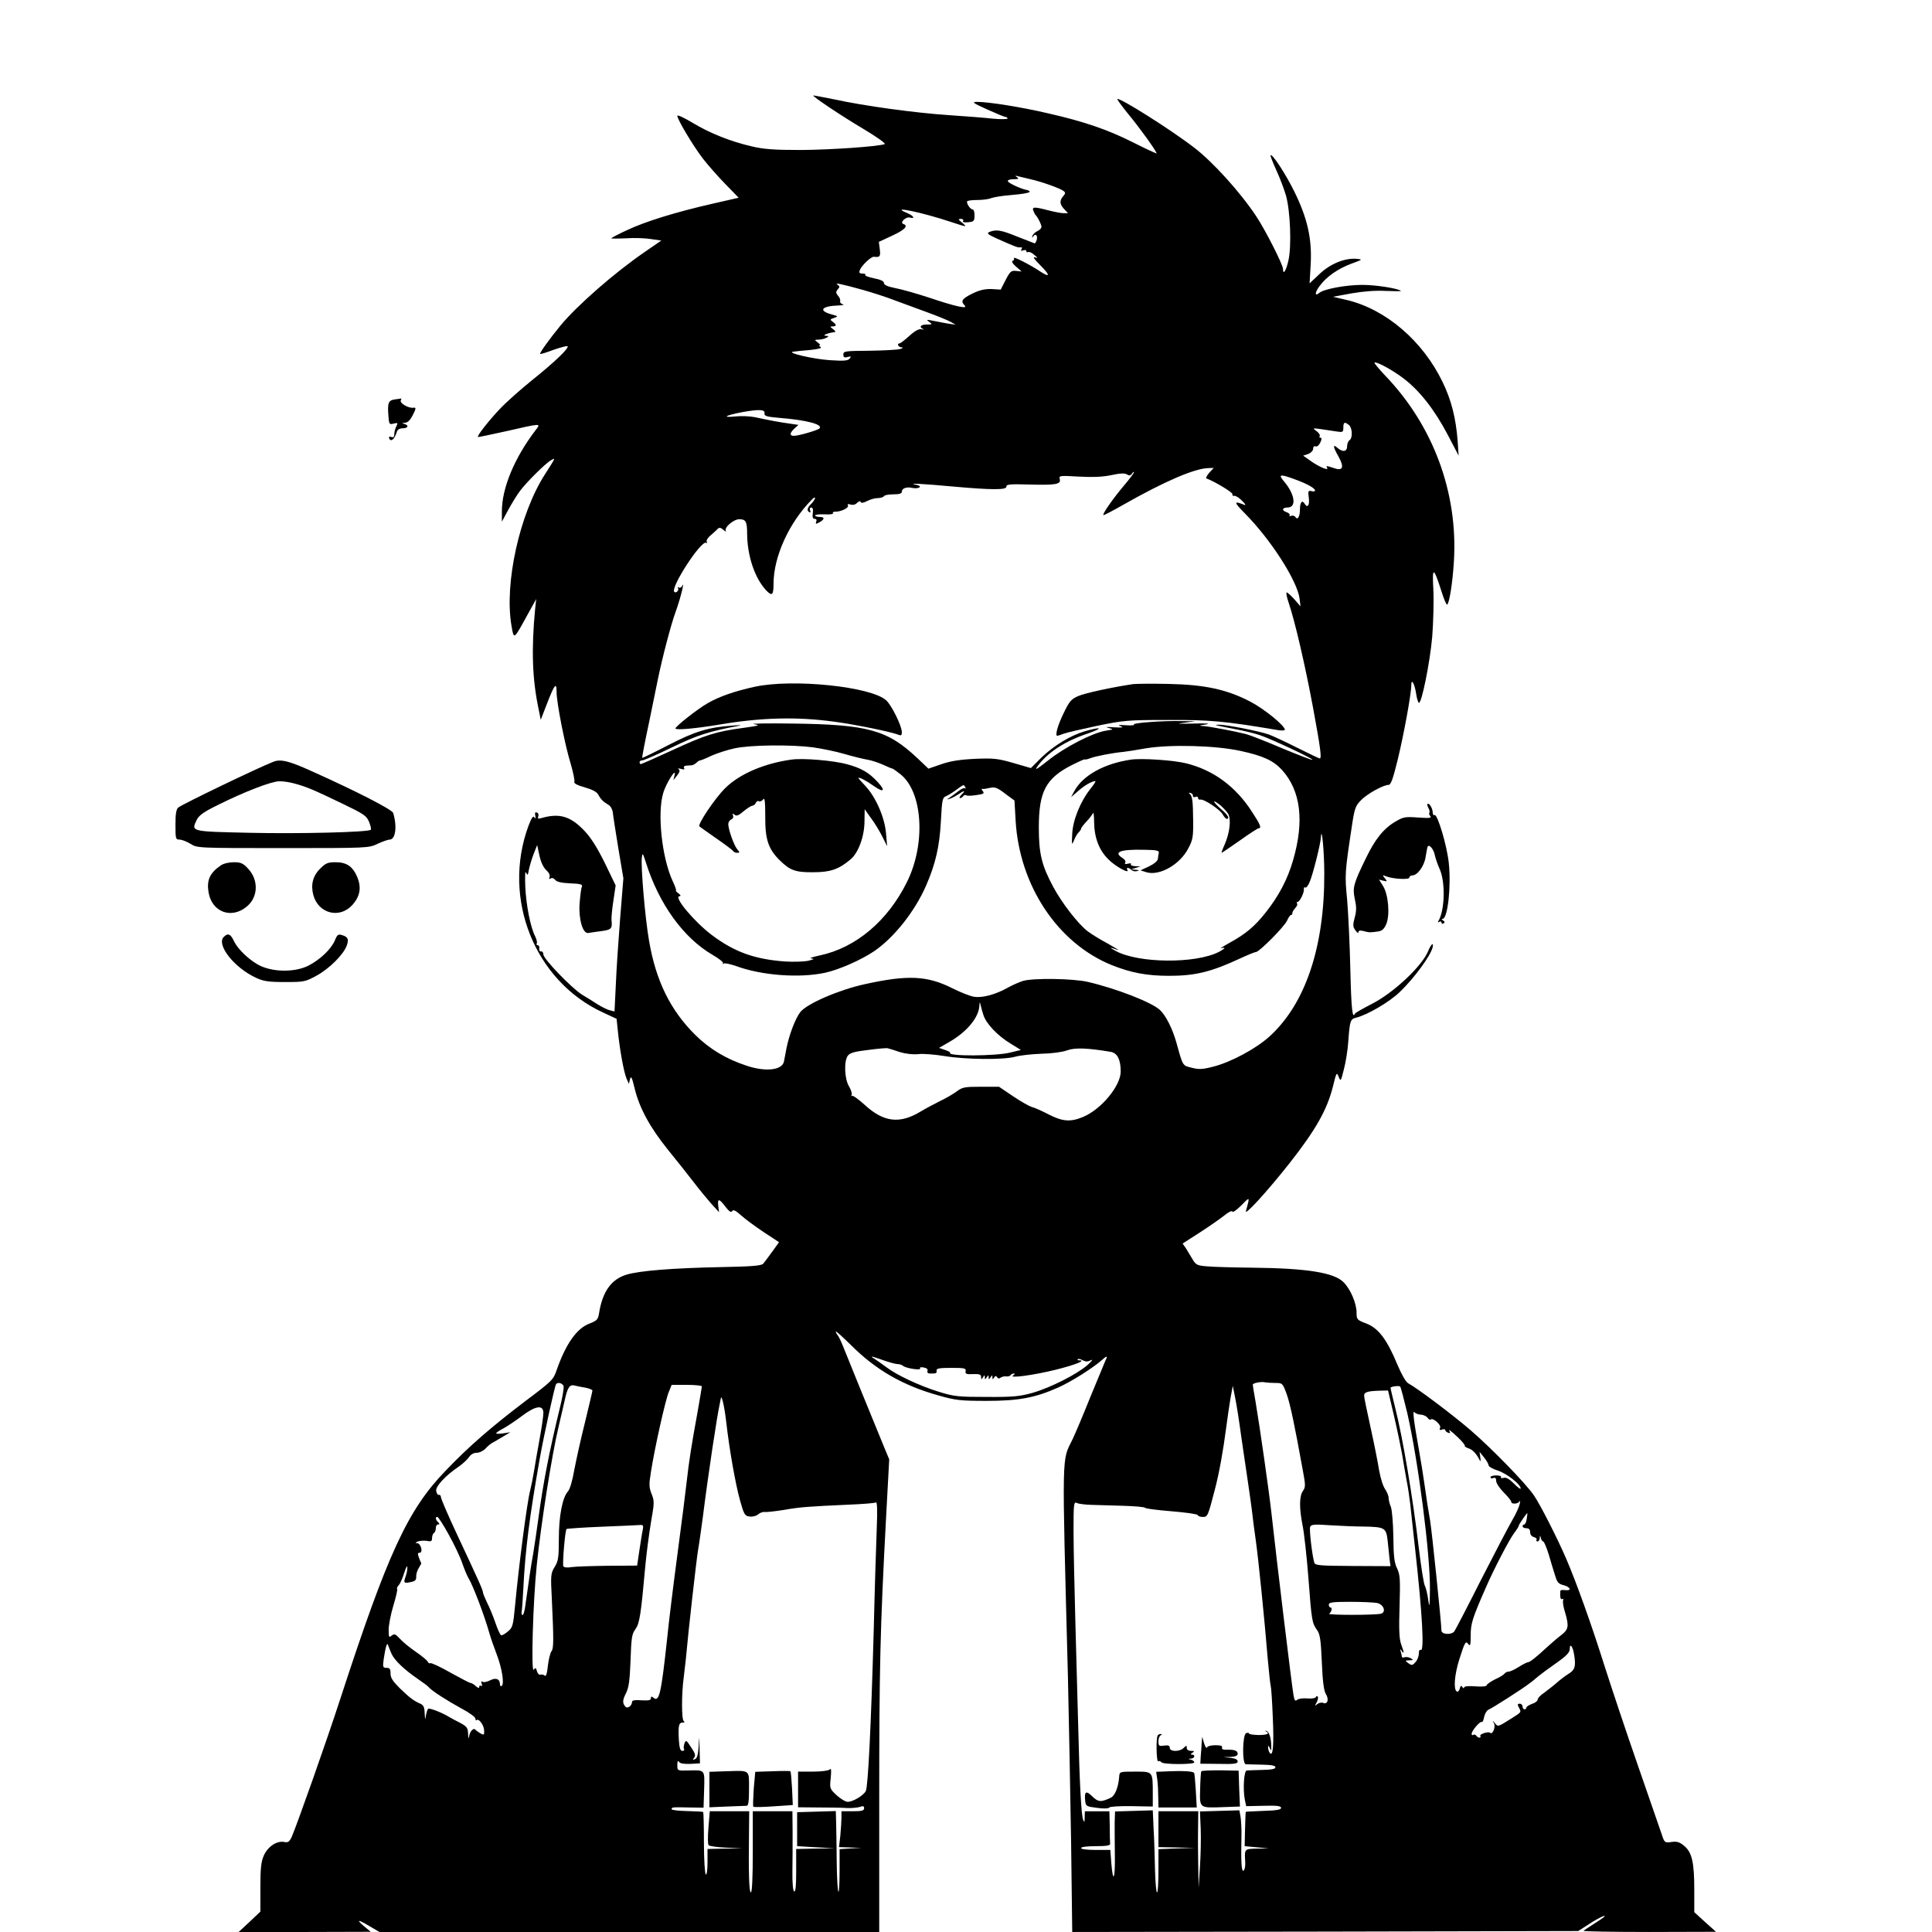 <?xml version="1.0" standalone="no"?>
<!DOCTYPE svg PUBLIC "-//W3C//DTD SVG 20010904//EN"
 "http://www.w3.org/TR/2001/REC-SVG-20010904/DTD/svg10.dtd">
<svg version="1.0" xmlns="http://www.w3.org/2000/svg"
 width="1024pt" height="1024pt" viewBox="0 0 1024 1024"
 preserveAspectRatio="xMidYMid meet">
<g transform="translate(0,1024) scale(0.1,-0.1)"
fill="#000000" stroke="none">
<path d="M4310 9734 c0 -8 151 -109 264 -176 72 -43 123 -79 115 -82 -40 -13
-286 -30 -444 -31 -141 0 -197 4 -260 19 -112 26 -219 68 -314 125 -45 27 -81
44 -81 37 0 -19 83 -158 135 -226 27 -35 81 -96 120 -136 l70 -72 -140 -32
c-193 -44 -355 -94 -452 -140 -46 -21 -83 -41 -83 -43 0 -2 35 -2 78 0 42 3
102 1 132 -4 l55 -8 -90 -62 c-160 -110 -356 -282 -444 -388 -59 -72 -113
-147 -108 -151 2 -2 34 8 71 22 38 13 71 22 74 19 10 -9 -68 -84 -188 -180
-63 -51 -142 -121 -174 -156 -60 -64 -119 -140 -113 -145 1 -2 70 13 152 31
184 42 182 42 156 8 -114 -148 -181 -310 -181 -433 l0 -55 34 63 c19 35 47 80
62 100 36 48 137 148 165 163 24 13 26 17 -32 -74 -135 -209 -217 -580 -178
-804 13 -75 11 -76 85 59 l46 83 -6 -55 c-20 -213 -15 -367 18 -525 l12 -60
33 85 c40 104 51 117 51 62 0 -55 43 -277 75 -381 13 -45 22 -87 19 -95 -3 -8
15 -18 55 -29 41 -12 64 -24 72 -39 14 -26 27 -38 54 -54 11 -6 21 -24 23 -40
1 -16 15 -101 29 -189 l27 -160 -17 -210 c-9 -115 -20 -274 -23 -353 l-7 -143
-24 6 c-14 3 -43 18 -66 32 -23 15 -60 38 -82 51 -56 35 -205 190 -205 213 0
10 -6 18 -12 16 -7 -1 -12 6 -10 16 2 9 -2 17 -8 17 -6 0 -8 4 -5 10 3 5 -1
22 -9 38 -24 47 -47 160 -52 262 -2 58 -1 87 4 75 8 -17 10 -15 15 15 4 19 15
57 25 83 l19 48 12 -56 c8 -36 22 -64 36 -77 14 -12 21 -27 18 -36 -5 -10 -2
-13 6 -8 7 5 17 1 24 -8 8 -10 33 -16 80 -18 55 -2 66 -6 61 -18 -4 -8 -9 -48
-12 -88 -6 -85 17 -162 46 -157 9 2 41 6 70 10 53 7 58 13 53 60 -1 11 3 56
10 101 l12 81 -57 118 c-40 81 -73 134 -108 171 -75 79 -134 96 -232 67 -14
-4 -18 -1 -13 10 3 8 0 18 -7 20 -10 4 -12 -1 -9 -16 3 -16 2 -18 -5 -9 -6 10
-15 -3 -31 -45 -142 -384 32 -822 394 -989 l73 -34 7 -67 c10 -99 31 -213 45
-248 l13 -30 6 25 c6 20 10 11 25 -50 25 -103 81 -206 177 -325 45 -55 105
-131 135 -170 29 -38 72 -90 94 -115 l41 -45 -4 32 c-5 42 4 42 38 -3 20 -26
30 -32 36 -23 5 9 17 4 46 -22 21 -19 75 -59 120 -89 l82 -54 -36 -50 c-20
-28 -42 -57 -48 -64 -10 -11 -65 -15 -226 -18 -250 -5 -430 -19 -498 -40 -81
-24 -128 -90 -146 -205 -5 -32 -11 -39 -50 -54 -68 -25 -126 -108 -174 -245
-18 -53 -24 -59 -165 -165 -183 -139 -301 -241 -425 -371 -200 -207 -306 -437
-556 -1204 -75 -231 -232 -675 -259 -736 -12 -26 -19 -31 -39 -27 -39 8 -86
-23 -108 -70 -15 -34 -19 -66 -19 -170 l0 -129 -57 -54 -58 -54 350 0 350 1
-35 29 c-45 38 -34 38 30 0 l51 -30 1324 0 1325 0 0 698 c0 700 5 910 36 1492
l17 315 -27 65 c-63 153 -200 489 -218 535 -11 28 -24 54 -29 59 -5 6 -9 14
-9 18 0 5 35 -27 79 -70 132 -133 279 -217 468 -269 87 -25 115 -28 253 -28
168 0 255 16 377 70 72 32 185 104 234 147 25 23 32 23 19 -1 -5 -11 -41 -98
-80 -193 -38 -95 -81 -197 -95 -226 -58 -120 -57 -37 -25 -1252 5 -223 13
-620 17 -883 l6 -477 1341 2 1341 3 56 36 c30 20 66 40 80 44 13 3 -4 -11 -39
-33 -34 -22 -65 -42 -69 -46 -3 -3 153 -6 348 -6 l354 1 -58 52 -57 52 0 118
c0 145 -12 199 -53 233 -25 21 -38 25 -68 21 -36 -5 -37 -4 -52 42 -9 25 -65
189 -126 364 -61 175 -140 412 -177 528 -68 216 -148 440 -204 570 -48 111
-138 287 -170 333 -44 65 -226 251 -335 345 -96 83 -287 226 -331 249 -13 7
-35 46 -58 100 -55 133 -100 192 -164 217 -50 19 -52 21 -52 60 -1 48 -31 120
-68 158 -50 52 -195 75 -487 78 -99 1 -206 4 -237 7 -52 4 -60 8 -77 37 -10
17 -26 43 -35 58 l-18 26 89 57 c48 31 107 72 130 90 25 21 43 29 45 22 2 -6
23 9 47 33 39 40 42 42 37 17 -3 -14 -9 -34 -12 -45 -13 -35 106 94 231 252
139 177 199 283 230 407 18 74 20 77 30 51 11 -27 12 -25 28 40 10 37 20 102
23 145 8 112 11 121 42 128 60 15 178 84 232 137 77 74 162 191 173 235 7 31
-8 19 -24 -20 -32 -79 -183 -220 -296 -278 -49 -25 -89 -48 -91 -52 -14 -32
-20 23 -25 235 -3 133 -11 299 -17 369 -13 131 -12 144 25 388 14 94 19 109
48 138 32 34 119 82 147 82 12 0 23 32 48 133 33 136 72 349 72 395 0 39 18 8
26 -46 3 -23 10 -44 14 -47 14 -9 59 213 71 350 6 77 9 190 6 250 -7 125 1
122 44 -12 12 -40 26 -70 29 -68 12 8 29 116 36 230 22 363 -109 718 -364 984
-34 36 -60 67 -57 69 8 8 94 -38 153 -83 86 -65 165 -166 235 -299 l58 -111
-5 75 c-9 121 -33 219 -80 315 -105 218 -301 386 -508 435 l-73 17 98 18 c64
11 127 16 182 13 47 -2 83 -2 80 0 -13 13 -131 32 -205 32 -86 0 -203 -22
-227 -42 -26 -22 -25 2 2 37 37 50 97 91 169 118 58 21 59 22 28 25 -62 6
-140 -25 -198 -80 l-53 -50 6 104 c7 134 -18 243 -87 383 -47 95 -117 202
-126 192 -2 -2 12 -38 31 -80 19 -41 42 -102 51 -134 23 -82 30 -268 13 -343
-12 -55 -29 -81 -29 -45 0 22 -95 209 -142 279 -84 127 -230 288 -328 363
-130 100 -398 268 -408 258 -2 -2 25 -39 60 -82 62 -75 148 -195 148 -206 0
-2 -55 23 -122 57 -137 69 -262 112 -456 156 -137 32 -312 60 -372 60 -31 0
-26 -5 52 -40 49 -22 92 -40 98 -40 5 0 10 -4 10 -8 0 -4 -35 -5 -77 -1 -43 5
-150 13 -238 19 -177 12 -442 48 -607 84 -60 12 -108 21 -108 20z m1152 -444
c55 -12 158 -48 176 -63 10 -8 9 -13 -3 -27 -20 -23 -19 -42 5 -68 l21 -22
-24 0 c-12 0 -49 7 -80 15 -76 20 -88 19 -80 -2 4 -10 9 -20 12 -23 11 -10 31
-50 31 -62 0 -8 -10 -18 -22 -23 -12 -6 -23 -17 -26 -25 -3 -12 -2 -12 6 -1
12 17 24 -1 16 -23 -3 -9 -8 -16 -10 -16 -1 0 -42 16 -90 35 -88 36 -113 40
-149 26 -17 -7 -11 -13 40 -36 99 -44 109 -48 124 -46 8 1 10 -2 5 -10 -5 -9
-2 -10 9 -6 10 3 17 2 17 -4 0 -6 4 -8 9 -5 5 3 20 -3 32 -14 21 -18 22 -19 4
-14 -13 4 -2 -11 28 -41 55 -55 54 -69 -1 -33 -52 35 -145 82 -138 70 3 -6 0
-12 -6 -14 -8 -3 -2 -14 17 -31 l30 -26 -29 3 c-26 3 -32 -2 -56 -48 l-26 -51
-48 3 c-36 1 -63 -5 -102 -24 -55 -27 -64 -40 -41 -63 19 -20 -45 -7 -187 41
-67 22 -148 45 -181 51 -41 8 -60 17 -60 27 0 10 -17 18 -53 25 -29 6 -50 14
-46 18 4 4 -2 7 -14 7 -16 0 -20 4 -15 18 10 25 60 73 75 71 32 -4 36 2 31 40
l-5 39 71 33 c67 31 87 52 59 62 -21 6 12 39 34 34 33 -9 19 11 -19 26 -90 38
86 1 236 -49 88 -29 89 -29 60 -4 -21 17 -22 19 -6 20 10 0 15 -5 12 -11 -5
-7 5 -9 26 -7 31 3 34 6 34 36 1 17 -4 32 -10 32 -13 0 -36 36 -28 44 4 3 28
6 54 6 26 0 59 4 73 10 14 5 56 12 93 15 82 7 117 14 110 21 -3 3 -9 6 -14 7
-25 3 -98 36 -101 46 -2 7 10 11 30 11 26 0 30 3 18 11 -12 8 -11 9 5 5 11 -3
41 -10 67 -16z m-887 -587 c50 -14 124 -38 165 -54 41 -15 120 -44 174 -64 55
-20 111 -43 125 -51 l26 -15 -35 5 c-19 3 -55 10 -80 15 -40 8 -43 8 -25 -5
18 -13 17 -14 -13 -14 -32 0 -43 -13 -19 -24 6 -3 3 -4 -8 -1 -14 3 -34 -7
-65 -35 -24 -22 -48 -40 -52 -40 -16 0 -7 -20 10 -21 11 -1 9 -4 -8 -9 -14 -4
-87 -8 -162 -9 -129 -1 -138 -2 -138 -20 0 -15 5 -18 23 -13 18 4 20 3 10 -9
-9 -11 -30 -13 -105 -8 -89 6 -235 40 -193 45 11 2 51 6 89 9 46 5 64 10 55
16 -8 5 -10 9 -5 9 6 0 1 7 -10 15 -18 14 -18 14 6 15 28 0 67 20 41 20 -30 0
3 15 44 20 6 0 1 7 -9 15 -17 13 -18 15 -3 15 22 0 22 9 0 25 -15 11 -14 13 8
20 23 8 22 9 -15 19 -71 20 -51 44 39 47 22 1 32 3 22 6 -10 3 -16 10 -14 16
2 7 -2 20 -11 29 -12 15 -13 20 -2 34 12 13 11 17 -1 25 -18 12 17 5 136 -28z
m-523 -654 c-2 -14 11 -18 80 -24 142 -11 233 -35 211 -56 -10 -10 -111 -39
-135 -39 -24 0 -23 15 3 39 l21 19 -48 7 c-52 7 -110 18 -184 34 -25 5 -70 7
-100 4 -77 -8 -57 5 31 22 94 17 125 15 121 -6z m3098 -62 c18 -15 20 -69 3
-80 -7 -4 -13 -19 -13 -32 0 -30 -24 -33 -52 -8 -25 22 -23 4 7 -48 31 -56 22
-77 -25 -60 -40 13 -43 14 -36 2 11 -18 -40 3 -83 33 l-44 31 27 9 c15 6 26
18 26 28 0 10 5 15 13 12 8 -3 18 6 25 21 8 16 8 25 1 25 -6 0 -8 4 -4 9 3 5
-5 17 -17 26 -25 19 -32 19 100 -1 40 -6 42 -6 42 20 0 29 7 32 30 13z m-741
-253 c-13 -15 -19 -28 -14 -30 45 -17 139 -74 137 -83 -1 -7 3 -11 10 -9 7 1
26 -10 41 -26 20 -20 23 -26 10 -21 -55 22 -54 14 5 -46 137 -138 277 -356
290 -451 l5 -42 -32 37 c-18 20 -37 37 -41 37 -5 0 0 -25 11 -57 33 -98 87
-331 129 -557 39 -211 46 -266 35 -266 -3 0 -56 25 -118 56 -61 31 -130 63
-152 71 -50 18 -231 53 -265 52 -29 -1 -29 -1 94 -25 43 -8 99 -22 125 -31 60
-20 283 -125 277 -130 -2 -3 -73 25 -158 60 -84 36 -171 70 -193 76 -59 15
-195 41 -230 43 -23 1 -20 3 15 8 30 5 8 7 -65 5 -82 -2 -95 -1 -50 4 l60 8
-70 1 c-98 3 -268 -10 -255 -18 7 -4 -12 -6 -42 -4 -40 3 -47 1 -28 -5 18 -7
9 -8 -35 -6 -40 3 -50 2 -30 -3 29 -8 29 -8 -15 -15 -71 -12 -218 -88 -304
-157 -60 -47 -74 -56 -58 -33 52 73 144 134 267 175 86 30 74 38 -16 12 -77
-23 -165 -77 -230 -140 l-55 -55 -93 27 c-83 24 -105 26 -204 22 -81 -4 -131
-12 -179 -29 l-67 -23 -58 55 c-159 150 -261 179 -663 184 -135 2 -227 0 -205
-3 36 -6 31 -8 -55 -20 -144 -19 -201 -37 -376 -118 -89 -41 -164 -74 -168
-74 -3 0 -6 5 -6 10 0 6 7 10 15 10 8 0 79 31 157 69 134 65 198 85 358 115
14 3 -4 3 -40 0 -124 -9 -196 -30 -337 -103 -75 -39 -138 -69 -139 -68 -2 1
15 90 38 197 22 107 42 206 45 220 23 112 69 290 95 360 26 72 50 171 32 132
-3 -6 -11 -9 -16 -6 -6 4 -8 2 -4 -4 6 -11 -11 -28 -20 -19 -22 22 143 276
169 260 6 -3 7 -1 3 5 -4 6 5 22 20 34 15 13 32 28 38 35 8 8 16 7 30 -5 11
-10 16 -12 13 -6 -10 18 40 61 71 62 35 0 42 -12 42 -78 1 -116 40 -233 100
-298 32 -34 40 -27 40 34 0 143 82 324 203 446 9 10 17 14 17 8 0 -5 -9 -19
-20 -30 -22 -22 -25 -36 -10 -45 6 -3 7 1 4 9 -4 9 -1 16 6 16 8 0 11 -11 8
-30 -3 -21 0 -30 10 -30 9 0 12 -6 8 -15 -4 -13 -2 -13 14 -5 31 16 33 30 6
30 -14 0 -26 4 -26 8 0 4 23 7 50 6 28 -2 48 1 45 6 -3 5 3 8 12 8 30 -1 75
21 67 33 -4 7 0 9 14 5 12 -4 26 -1 35 9 9 9 17 11 19 4 2 -6 14 -5 33 5 17 9
42 16 57 16 15 0 30 5 33 10 3 6 26 10 51 10 31 0 44 4 44 14 0 18 26 27 55
20 13 -3 30 -2 37 2 9 6 2 11 -22 16 -42 8 43 4 205 -11 199 -18 280 -18 279
-1 -1 13 17 15 119 12 144 -4 171 1 164 29 -5 18 -1 19 101 13 75 -4 127 -2
173 8 47 10 71 11 83 3 12 -7 19 -6 26 5 5 8 10 11 10 7 0 -5 -22 -34 -48 -65
-63 -74 -124 -162 -113 -162 5 0 53 25 107 56 217 123 375 191 448 193 l29 1
-24 -26z m458 -36 c63 -23 103 -46 103 -58 0 -5 -9 -6 -19 -3 -17 4 -19 1 -14
-36 5 -39 -7 -56 -22 -31 -13 22 -25 8 -25 -29 0 -40 -13 -61 -25 -40 -4 5
-14 8 -22 5 -8 -3 -11 -2 -8 3 3 5 -4 12 -15 16 -28 9 -25 25 4 25 49 0 40 69
-18 138 -34 39 -22 41 61 10z m-2558 -1419 c48 -7 122 -22 166 -35 44 -13 98
-26 120 -30 22 -3 60 -16 85 -27 25 -12 48 -21 51 -21 3 -1 22 -14 42 -30 118
-94 135 -368 34 -571 -102 -206 -270 -348 -462 -389 -38 -8 -59 -15 -45 -16
19 -2 16 -4 -15 -12 -22 -5 -78 -7 -125 -4 -161 12 -267 50 -387 140 -95 72
-206 205 -171 206 8 1 6 6 -6 15 -11 8 -17 15 -13 15 3 0 -5 24 -19 53 -56
123 -81 357 -49 463 15 53 73 143 60 94 l-6 -25 20 25 c14 18 16 27 8 33 -7 5
-2 5 12 2 16 -5 21 -4 17 4 -4 6 0 12 11 13 10 0 23 2 30 2 7 1 18 7 25 14 6
6 15 12 20 12 4 0 31 11 60 25 29 13 85 31 123 39 86 18 298 20 414 5z m2266
-19 c120 -26 174 -51 220 -101 99 -110 119 -270 59 -477 -29 -102 -77 -192
-146 -279 -57 -72 -105 -113 -191 -160 -34 -19 -54 -32 -44 -29 27 8 20 -2
-12 -19 -124 -64 -428 -61 -548 5 -36 20 -34 21 12 5 11 -4 -13 11 -52 33 -40
21 -88 51 -108 66 -51 39 -137 150 -183 236 -61 114 -76 175 -76 315 0 189 37
260 175 330 38 19 69 33 69 30 0 -2 12 0 28 6 27 11 121 29 177 34 17 2 71 10
120 19 128 21 368 15 500 -14z m-1459 -192 c4 -7 4 -10 -1 -6 -4 4 -20 -3 -35
-15 -15 -12 -36 -27 -46 -34 -18 -12 -18 -12 1 -6 11 3 32 15 48 25 30 21 36
18 11 -6 -8 -9 -11 -16 -5 -16 5 0 13 5 16 10 4 6 11 8 16 5 5 -4 29 -3 54 1
38 5 44 9 34 21 -7 8 -8 13 -3 12 5 -2 23 1 40 5 27 6 39 2 81 -30 l50 -37 6
-106 c20 -345 223 -650 509 -766 103 -41 186 -57 305 -57 139 0 223 21 378 93
39 18 75 33 82 33 19 2 151 135 165 167 7 16 16 29 20 29 5 0 8 5 8 11 0 6 7
17 15 26 8 8 13 19 10 24 -4 5 -2 9 3 9 11 0 36 51 33 69 -1 7 2 10 7 7 6 -3
17 12 25 33 18 45 56 198 58 232 4 72 18 -75 18 -188 2 -391 -100 -694 -291
-867 -72 -65 -206 -137 -300 -160 -54 -14 -75 -15 -112 -5 -49 12 -46 7 -81
134 -21 74 -56 143 -87 172 -44 41 -232 114 -383 149 -78 18 -288 21 -343 5
-18 -6 -54 -21 -79 -35 -65 -37 -136 -56 -180 -49 -21 3 -73 24 -115 45 -133
67 -236 72 -463 22 -138 -30 -307 -103 -343 -148 -26 -33 -59 -120 -73 -190
-5 -28 -12 -61 -14 -73 -10 -45 -96 -55 -196 -22 -110 36 -198 89 -274 164
-132 131 -209 287 -245 500 -21 120 -44 393 -38 440 3 27 5 25 21 -25 69 -220
199 -401 354 -491 35 -20 59 -40 55 -44 -4 -5 -2 -5 4 -2 6 4 35 -3 65 -13
135 -50 334 -65 471 -36 75 16 194 69 262 115 106 73 215 211 274 346 51 117
72 209 79 343 6 113 8 124 27 132 12 5 36 20 55 34 41 30 38 29 47 14z m96
-1207 c14 -46 76 -111 144 -152 l55 -34 -58 -14 c-77 -19 -335 -20 -317 -1 3
2 -9 9 -27 15 l-32 11 54 31 c94 54 157 130 160 193 1 20 2 21 6 5 2 -11 9
-35 15 -54z m-443 -197 c33 -10 71 -14 99 -11 25 3 86 -2 136 -10 113 -19 315
-21 376 -4 24 7 87 14 140 16 55 1 112 9 136 18 41 15 106 13 231 -8 35 -6 53
-41 53 -104 0 -77 -105 -203 -202 -242 -65 -27 -108 -23 -181 15 -35 18 -75
36 -89 39 -13 4 -58 29 -99 57 l-74 50 -95 0 c-88 0 -99 -2 -131 -26 -19 -14
-59 -37 -89 -51 -30 -15 -75 -39 -100 -54 -112 -68 -197 -57 -298 36 -33 30
-63 51 -67 47 -5 -4 -5 -2 -1 5 3 6 -3 27 -14 45 -24 39 -28 134 -6 163 10 14
36 22 107 30 52 7 99 11 104 9 6 -1 34 -10 64 -20z m-86 -1634 c31 -11 65 -20
75 -20 10 0 22 -4 28 -9 13 -13 98 -26 91 -14 -4 6 4 8 19 5 16 -3 23 -9 20
-18 -3 -9 2 -14 14 -14 34 0 35 1 34 16 -1 11 14 14 78 14 70 0 79 -2 76 -17
-3 -15 4 -18 40 -16 33 1 42 -2 42 -15 0 -15 2 -15 10 -2 9 13 10 13 10 0 0
-13 1 -13 10 0 9 13 10 13 10 0 0 -13 1 -13 10 0 9 13 10 13 10 0 0 -12 2 -12
9 -1 6 9 10 10 16 2 4 -8 11 -9 18 -3 7 5 20 8 29 7 10 -2 20 1 24 6 3 5 11 9
17 9 7 0 6 -4 -3 -10 -27 -17 109 1 229 31 103 26 160 49 121 49 -7 0 -11 3
-8 6 4 3 16 1 27 -6 16 -8 27 -8 44 1 12 6 4 -5 -18 -25 -55 -49 -195 -120
-291 -148 -68 -19 -102 -23 -244 -22 -151 0 -172 2 -253 27 -104 32 -225 89
-281 132 -23 17 -51 37 -61 43 -29 17 -16 15 48 -8z m2077 -120 c37 0 38 -1
59 -57 19 -53 41 -156 86 -405 15 -80 15 -90 1 -110 -20 -28 -20 -92 -2 -183
8 -38 22 -164 31 -280 17 -227 19 -237 46 -275 15 -20 20 -52 25 -170 4 -100
11 -152 21 -168 18 -28 10 -57 -13 -48 -9 4 -23 1 -32 -6 -13 -12 -14 -10 -3
10 7 13 9 27 5 30 -4 4 -8 2 -10 -3 -2 -6 -22 -9 -44 -7 -22 2 -47 -1 -54 -7
-11 -9 -15 -5 -20 24 -8 41 -90 719 -117 965 -12 110 -63 466 -84 589 -8 46
-15 87 -15 92 0 9 48 18 68 12 8 -1 31 -3 52 -3z m-3773 -16 c3 -8 -6 -64 -21
-122 -54 -222 -87 -391 -112 -577 -8 -60 -21 -146 -28 -190 -13 -72 -19 -114
-42 -277 -3 -27 -10 -48 -14 -48 -5 0 -7 8 -5 18 2 9 6 67 9 127 10 200 33
380 87 685 21 119 78 379 86 393 8 13 33 7 40 -9z m116 -9 c20 -4 37 -11 37
-15 0 -5 -18 -80 -39 -167 -22 -87 -47 -201 -57 -253 -10 -58 -23 -103 -34
-115 -29 -32 -48 -130 -48 -252 0 -98 -3 -117 -22 -148 -21 -34 -22 -43 -15
-173 10 -215 10 -259 -2 -274 -6 -7 -15 -42 -19 -76 -4 -42 -10 -60 -17 -53
-5 5 -15 7 -22 5 -7 -3 -15 5 -19 18 -5 19 -8 21 -17 8 -15 -21 -4 363 16 555
22 216 81 590 115 730 15 66 31 132 34 147 14 63 25 80 49 75 12 -3 39 -9 60
-12z m617 7 c0 -5 -11 -69 -24 -143 -31 -169 -44 -252 -56 -359 -5 -47 -27
-220 -49 -385 -22 -165 -47 -367 -55 -450 -32 -295 -42 -339 -73 -313 -10 8
-13 7 -13 -3 0 -11 -13 -13 -50 -11 -33 3 -50 0 -50 -8 0 -21 -24 -38 -35 -26
-17 20 -16 35 4 74 14 29 19 66 23 172 4 119 7 140 26 165 22 31 29 76 52 332
6 67 20 172 30 233 18 103 19 113 4 151 -14 35 -15 50 -4 117 19 123 77 384
95 425 l15 37 80 0 c44 0 80 -4 80 -8z m3739 -142 c58 -253 122 -750 120 -935
-1 -92 -3 -101 -9 -55 -4 30 -12 64 -18 75 -6 11 -20 101 -32 200 -32 270 -85
586 -126 747 -13 53 -24 99 -24 102 0 7 44 13 51 7 4 -4 20 -67 38 -141z
m-880 -125 c12 -82 28 -193 36 -245 8 -52 17 -120 21 -150 3 -30 12 -100 20
-155 14 -99 46 -415 64 -635 6 -63 12 -124 15 -135 3 -11 8 -86 11 -166 7
-150 1 -216 -17 -188 -5 7 -8 21 -8 29 0 10 3 8 9 -5 7 -17 9 -15 8 10 0 43
-12 78 -26 81 -7 1 -8 0 -2 -3 23 -11 7 -19 -40 -19 -27 1 -50 4 -50 8 0 4 -7
5 -15 2 -20 -8 -22 -164 -2 -165 6 0 45 -1 85 -2 51 -1 72 -5 72 -14 0 -9 -20
-13 -70 -14 -38 -1 -76 -2 -82 -3 -15 -1 -21 -101 -10 -155 l7 -34 93 2 c70 2
92 -1 92 -11 0 -10 -25 -14 -93 -16 -50 -2 -93 -4 -94 -5 -1 -1 -3 -43 -4 -92
l-2 -90 64 -6 64 -6 -62 -1 c-69 -2 -67 0 -63 -73 1 -21 -3 -40 -9 -44 -11 -6
-14 45 -11 187 1 36 -2 81 -5 100 l-6 33 -105 -3 -104 -3 4 -92 c2 -51 0 -141
-4 -202 l-7 -110 -2 105 c-1 58 -2 149 -1 202 l1 98 -105 0 -106 0 0 -95 0
-95 98 -2 97 -2 -97 -3 -98 -4 0 -114 c0 -63 -3 -115 -7 -115 -5 0 -9 51 -11
113 -1 61 -4 139 -5 172 -2 33 -4 80 -5 105 l-2 45 -100 -3 -100 -3 -2 -57 c0
-31 0 -111 1 -177 2 -126 -10 -151 -19 -37 l-5 67 -77 0 c-47 0 -78 4 -78 10
0 6 31 10 77 10 56 0 78 3 77 13 -1 6 -2 48 -2 92 l-2 80 -65 0 -65 0 -1 -32
c0 -27 -2 -29 -8 -13 -10 24 -19 190 -26 485 -3 118 -10 366 -15 550 -5 184
-10 406 -10 494 0 147 1 158 18 150 9 -5 44 -9 77 -10 33 -1 110 -3 170 -5 61
-2 112 -6 115 -11 3 -4 66 -12 140 -18 74 -6 137 -15 138 -20 2 -6 14 -10 27
-10 26 0 27 3 64 145 23 88 44 204 61 335 6 47 16 114 22 150 l12 65 12 -60
c7 -33 22 -127 33 -210z m809 113 c17 -73 36 -164 43 -203 6 -38 17 -101 24
-140 8 -38 16 -97 20 -130 3 -33 15 -136 25 -230 39 -350 50 -553 30 -540 -6
4 -10 -5 -10 -20 0 -14 -8 -35 -18 -45 -16 -18 -20 -18 -38 -5 -18 14 -18 14
6 15 22 1 23 2 7 11 -10 6 -25 8 -33 5 -8 -3 -14 -1 -14 3 0 5 -3 18 -6 28 -5
15 -4 15 5 3 14 -20 14 -10 -3 36 -10 30 -12 79 -8 201 4 143 3 166 -13 200
-15 30 -19 65 -20 168 -1 72 -7 142 -13 158 -7 16 -12 37 -12 48 0 11 -9 32
-19 47 -11 15 -24 59 -31 97 -6 39 -26 140 -45 226 -19 86 -35 163 -35 172 0
18 18 24 81 26 l46 1 31 -132z m-3539 -33 c17 -150 49 -330 74 -420 21 -74 25
-80 51 -83 15 -2 35 3 45 12 9 8 25 14 35 12 11 -1 56 4 100 11 85 15 124 18
345 28 74 3 138 8 144 12 6 4 8 -43 4 -138 -3 -79 -11 -322 -16 -539 -14 -504
-30 -829 -42 -853 -13 -24 -68 -57 -96 -57 -12 0 -38 16 -59 35 -36 34 -37 36
-31 91 4 43 3 54 -6 45 -6 -6 -44 -11 -89 -11 l-78 0 0 -94 0 -95 108 -1 c59
0 127 -1 152 -3 25 -1 55 2 68 6 17 6 22 5 22 -7 0 -13 -12 -16 -60 -16 l-60
0 0 -34 c0 -18 -3 -61 -6 -95 l-7 -61 59 -2 59 -2 -57 -3 -58 -4 0 -116 c0
-64 -3 -113 -6 -110 -4 3 -8 68 -9 144 -1 76 -2 171 -3 211 l-2 73 -102 -3
-103 -3 0 -90 0 -90 100 -6 100 -5 -102 -2 -103 -2 0 -116 c0 -78 -3 -113 -11
-109 -6 4 -10 47 -9 108 1 56 1 150 1 210 l-1 107 -105 0 -105 0 0 -215 c0
-137 -4 -215 -10 -215 -10 0 -13 105 -10 332 l1 98 -105 0 -104 0 -7 -86 c-4
-47 -4 -89 1 -94 5 -5 47 -11 94 -13 l85 -3 -92 -2 -93 -2 0 -71 c0 -40 -4
-68 -9 -64 -5 3 -10 78 -10 166 0 89 -2 163 -4 165 -2 2 -40 4 -85 5 -45 1
-82 5 -82 10 0 11 3 11 97 9 l72 -1 3 95 c3 108 7 105 -86 102 -56 -1 -56 -1
-56 29 0 20 3 26 9 17 5 -9 26 -12 59 -11 l52 3 -2 75 c-2 76 -2 76 -5 14 -3
-44 -8 -63 -20 -67 -13 -5 -13 -4 -4 8 9 11 6 23 -16 55 -25 39 -28 40 -35 21
-4 -12 -6 -26 -2 -31 3 -5 -1 -9 -10 -9 -10 0 -15 15 -18 59 -4 75 0 91 20 91
11 0 13 3 6 8 -12 7 -12 145 0 232 3 25 8 68 11 95 12 138 56 527 65 580 6 33
17 114 26 180 27 216 74 528 89 595 2 8 4 20 5 25 3 32 19 -34 29 -120z m-969
46 c0 -17 -9 -79 -20 -138 -11 -59 -24 -137 -30 -173 -6 -36 -15 -81 -20 -100
-16 -59 -60 -396 -80 -610 -10 -106 -13 -117 -38 -137 -15 -13 -31 -22 -36
-20 -5 2 -19 32 -31 68 -12 35 -32 83 -44 106 -11 23 -21 47 -21 52 0 12 -19
55 -138 309 -47 100 -85 189 -85 197 0 8 -5 13 -11 12 -6 -1 -12 8 -14 21 -4
24 50 82 120 129 20 14 44 36 53 49 10 15 25 24 42 24 14 0 35 10 47 23 12 13
28 26 36 30 8 4 33 19 55 32 l40 24 -37 -6 c-21 -3 -38 -3 -38 0 0 4 17 15 38
26 20 11 64 40 97 65 74 56 115 62 115 17z m4650 -9 c13 0 30 -8 36 -16 6 -9
14 -13 17 -10 11 12 56 -27 50 -43 -5 -12 -2 -15 10 -10 9 3 17 2 17 -2 0 -5
7 -12 16 -15 8 -3 12 -2 9 4 -12 19 2 10 43 -29 22 -21 38 -41 36 -44 -3 -3 5
-8 18 -13 22 -6 44 -29 61 -64 4 -9 6 -3 3 15 l-4 30 24 -30 c13 -16 24 -35
24 -42 0 -6 22 -19 48 -27 49 -16 122 -74 122 -95 0 -6 -16 5 -35 25 -25 25
-42 35 -55 31 -11 -3 -18 -1 -14 4 3 5 -9 9 -25 9 -17 0 -31 -4 -31 -10 0 -5
7 -7 15 -4 10 4 15 0 15 -15 0 -12 18 -39 40 -61 22 -22 40 -44 40 -50 0 -14
37 -12 44 3 3 6 4 0 1 -14 -3 -15 -20 -53 -39 -85 -19 -33 -94 -176 -167 -319
-72 -143 -136 -266 -141 -272 -16 -20 -68 -16 -68 5 0 37 -51 530 -60 582 -11
63 -18 108 -31 200 -5 36 -18 119 -30 185 -26 145 -33 204 -22 190 4 -6 19
-12 33 -13z m562 -552 c-2 -16 -8 -30 -13 -30 -5 0 -9 -4 -9 -10 0 -5 9 -10
20 -10 14 0 20 -7 20 -21 0 -12 8 -23 20 -26 11 -3 17 -9 14 -14 -3 -5 0 -9 5
-9 6 0 12 8 12 18 1 16 2 16 6 0 2 -10 8 -18 12 -18 5 0 17 -30 29 -67 11 -38
26 -88 34 -112 11 -38 18 -46 46 -53 37 -10 44 -31 7 -26 -13 2 -24 0 -25 -4
-2 -34 1 -48 10 -43 5 3 7 0 5 -7 -3 -8 1 -36 10 -63 22 -75 19 -91 -21 -122
-20 -15 -53 -44 -74 -63 -56 -52 -91 -80 -101 -80 -5 0 -27 -11 -49 -25 -22
-14 -46 -25 -54 -25 -8 0 -18 -5 -21 -10 -4 -6 -26 -20 -51 -31 -24 -12 -44
-26 -44 -31 0 -6 -23 -9 -60 -6 -38 3 -60 0 -60 -6 0 -6 -4 -5 -9 2 -6 10 -10
8 -14 -8 -3 -12 -10 -19 -16 -15 -18 11 -12 88 13 168 30 95 35 103 49 82 10
-12 12 -2 12 47 0 63 9 91 80 253 45 103 124 254 150 289 14 18 25 36 25 40 0
6 41 66 45 66 1 0 0 -13 -3 -30z m-5714 -83 c28 -50 61 -119 72 -152 11 -32
26 -68 33 -79 23 -37 84 -196 112 -296 7 -25 25 -75 39 -112 27 -72 40 -154
25 -164 -5 -3 -9 1 -9 8 0 29 -21 38 -52 22 -16 -8 -34 -12 -40 -8 -8 5 -9 2
-5 -10 4 -10 3 -15 -3 -11 -6 3 -10 1 -10 -6 0 -8 -6 -6 -18 4 -10 10 -23 17
-28 17 -5 0 -53 25 -107 55 -54 31 -102 53 -107 50 -4 -3 -10 1 -13 8 -2 6
-31 30 -63 52 -32 22 -70 53 -85 70 -23 25 -29 27 -43 16 -14 -12 -16 -9 -16
31 0 24 11 82 25 128 14 46 23 86 20 88 -3 3 1 12 9 21 8 9 21 39 29 66 9 28
16 40 16 28 1 -12 -4 -34 -9 -49 -13 -33 -9 -38 28 -29 22 4 29 11 28 28 -1
12 5 33 14 47 8 13 14 24 13 25 -1 0 -6 12 -12 28 -8 21 -8 27 3 27 20 0 7 50
-13 51 -12 0 -11 2 4 9 11 4 32 5 48 3 22 -5 27 -2 27 15 0 12 5 24 10 27 6 3
10 15 10 26 0 10 5 19 12 19 9 0 9 3 0 12 -14 14 -16 28 -4 28 5 0 32 -42 60
-93z m1029 25 c-4 -15 -11 -64 -18 -109 l-12 -81 -156 -1 c-86 -1 -172 -4
-192 -7 -20 -4 -39 -2 -43 4 -6 10 9 191 17 198 2 2 85 8 185 12 99 4 190 8
202 9 19 2 21 -2 17 -25z m3818 17 c116 -2 122 -6 130 -76 3 -32 8 -75 10 -96
l5 -38 -199 1 c-178 1 -201 3 -205 18 -12 41 -27 175 -22 189 5 13 21 15 104
9 53 -3 133 -7 177 -7z m73 -405 c36 -7 51 -49 21 -57 -31 -8 -285 -8 -274 0
13 10 18 33 7 33 -5 0 -9 7 -9 15 0 12 19 15 112 15 62 0 126 -3 143 -6z
m-5223 -269 c16 -35 67 -84 140 -134 28 -19 55 -39 60 -46 16 -18 95 -69 172
-111 40 -21 73 -45 73 -53 0 -8 3 -12 6 -8 11 11 39 -26 40 -54 1 -25 0 -27
-20 -16 -11 7 -23 15 -26 19 -9 12 -28 -6 -33 -32 -3 -19 -5 -17 -6 11 -1 31
-6 38 -43 58 -24 12 -50 26 -58 31 -39 24 -105 49 -111 43 -4 -5 -9 -21 -12
-38 -3 -24 -4 -21 -6 13 -1 34 -6 44 -23 52 -35 15 -56 31 -109 82 -37 37 -49
55 -49 78 0 24 -4 30 -21 30 -20 0 -21 4 -15 48 10 65 18 91 23 72 3 -8 11
-29 18 -45z m6269 -10 c9 -57 3 -77 -31 -97 -16 -10 -44 -31 -63 -48 -19 -17
-50 -40 -67 -53 -18 -12 -33 -28 -33 -35 0 -7 -13 -18 -30 -23 -16 -6 -30 -15
-30 -20 0 -5 -4 -9 -10 -9 -5 0 -10 7 -10 15 0 8 -7 15 -15 15 -12 0 -13 -4
-5 -19 14 -27 16 -24 -37 -58 -75 -47 -73 -46 -89 -27 -14 18 -15 18 -5 -1 9
-20 -9 -62 -21 -49 -9 8 -58 -7 -52 -17 3 -5 1 -9 -5 -9 -5 0 -13 5 -16 10 -4
6 -11 8 -16 5 -5 -4 -9 -1 -9 5 0 17 46 70 54 63 3 -3 9 8 12 26 4 18 14 35
23 39 18 7 183 112 218 140 13 9 33 26 46 37 13 11 56 43 95 70 53 37 71 56
72 73 0 38 17 16 24 -33z"/>
<path d="M4000 6600 c-105 -23 -189 -52 -249 -87 -53 -30 -171 -123 -171 -134
0 -10 105 -1 235 21 221 37 407 42 606 15 113 -15 308 -55 342 -70 13 -5 17
-2 17 14 0 33 -54 143 -83 169 -79 73 -495 116 -697 72z"/>
<path d="M6005 6614 c-114 -17 -257 -48 -292 -64 -36 -16 -46 -28 -77 -93 -31
-64 -45 -117 -32 -117 3 0 17 5 33 11 15 6 95 24 178 42 141 29 163 31 375 31
221 1 299 -6 573 -52 26 -5 47 -5 47 0 0 22 -109 110 -181 148 -126 66 -243
91 -434 95 -88 2 -173 1 -190 -1z"/>
<path d="M4195 6214 c-145 -20 -275 -76 -351 -151 -54 -53 -148 -193 -137
-203 4 -4 45 -32 90 -64 45 -31 85 -61 88 -66 4 -6 13 -10 22 -10 14 0 15 2 1
18 -17 19 -48 106 -48 134 0 10 7 21 16 25 8 3 13 12 9 21 -4 11 -2 12 8 4 10
-9 21 -5 48 18 19 16 40 29 47 30 7 0 15 7 18 15 4 8 11 12 17 8 5 -3 15 1 22
10 8 12 11 -9 11 -91 -1 -120 16 -172 77 -232 54 -53 83 -64 177 -63 91 0 135
15 198 68 42 35 74 123 74 203 l1 63 34 -48 c20 -26 46 -70 60 -98 l25 -50 -6
69 c-7 84 -54 191 -109 250 -20 21 -37 40 -37 42 0 8 39 -12 83 -43 52 -36 62
-25 19 22 -46 50 -85 73 -161 94 -71 20 -236 34 -296 25z"/>
<path d="M5995 6214 c-144 -21 -258 -85 -302 -169 l-16 -30 38 33 c32 29 73
52 91 52 3 0 -8 -18 -25 -39 -55 -69 -95 -168 -98 -241 -3 -58 -2 -62 9 -35 6
16 17 36 25 43 7 7 13 16 13 20 0 4 13 21 28 37 16 17 31 37 35 45 3 8 6 -12
6 -46 1 -84 26 -150 76 -199 36 -37 115 -80 100 -55 -8 14 8 13 22 -1 6 -6 19
-9 29 -6 15 4 13 5 -6 7 l-25 2 25 8 25 8 -28 1 c-16 1 -26 5 -23 10 4 5 -4 7
-16 3 -14 -3 -19 -1 -14 6 4 6 -2 17 -14 24 -51 32 -14 47 115 44 65 -1 79 -4
77 -16 -2 -8 -4 -23 -5 -32 -1 -11 -20 -27 -47 -40 l-45 -21 31 -10 c70 -21
179 41 223 128 23 43 26 61 25 145 -1 105 -4 131 -19 143 -6 5 -4 7 5 4 8 -2
14 -9 13 -15 -2 -6 4 -9 12 -6 8 4 15 1 15 -5 0 -7 6 -11 13 -9 18 4 104 -53
118 -79 7 -13 16 -23 21 -23 17 0 7 19 -25 47 -47 41 -58 62 -15 30 19 -15 40
-38 48 -51 16 -31 8 -100 -19 -162 -11 -24 -18 -44 -16 -44 2 0 45 29 96 65
50 36 96 65 100 65 17 0 9 20 -35 87 -86 134 -204 221 -348 257 -67 17 -236
28 -293 20z"/>
<path d="M6137 1043 c-11 -10 -8 -145 2 -138 5 3 12 1 16 -5 8 -13 175 -13
175 -1 0 5 -8 12 -17 14 -17 4 -17 5 0 6 19 1 24 21 5 21 -9 0 -8 4 2 10 12 8
11 10 -7 10 -14 0 -23 6 -23 16 0 14 -1 14 -16 0 -21 -22 -74 -21 -74 0 0 12
-7 15 -30 12 -27 -4 -30 -2 -30 23 0 15 6 30 13 32 6 3 7 6 1 6 -6 1 -14 -2
-17 -6z"/>
<path d="M6369 1000 c-1 -19 -3 -51 -5 -71 l-2 -37 99 -1 c81 -2 99 1 99 13 0
10 -13 16 -37 19 l-38 4 38 1 c24 1 37 7 37 16 0 17 -16 23 -56 22 -21 -1 -30
3 -27 12 4 8 -7 12 -35 12 -23 0 -42 -5 -45 -12 -2 -7 -9 3 -15 22 l-10 35 -3
-35z"/>
<path d="M6202 852 l-74 -3 6 -42 c3 -23 5 -66 5 -94 l1 -53 101 0 102 0 -5
90 c-3 50 -7 92 -9 94 -10 8 -60 11 -127 8z"/>
<path d="M6367 852 c-2 -4 -5 -46 -6 -94 -3 -103 -5 -101 125 -96 l86 3 -4 95
-3 95 -97 2 c-54 0 -99 -2 -101 -5z"/>
<path d="M5932 824 c-4 -56 -22 -101 -44 -112 -53 -25 -67 -24 -99 7 -33 33
-43 26 -37 -26 3 -26 7 -28 62 -35 35 -5 62 -4 66 2 3 5 56 8 118 7 l112 -2 0
70 c0 117 1 115 -94 115 -81 0 -82 0 -84 -26z"/>
<path d="M3848 852 l-88 -3 0 -94 0 -94 93 4 c50 2 98 4 105 4 9 1 12 26 12
90 0 103 8 97 -122 93z"/>
<path d="M4094 852 l-91 -3 -8 -90 c-3 -50 -5 -93 -2 -95 3 -3 51 -2 107 2
l102 7 -4 88 c-3 49 -6 90 -9 91 -2 2 -45 2 -95 0z"/>
<path d="M2093 8123 c-35 -5 -40 -18 -34 -91 3 -41 5 -43 28 -37 21 5 23 4 14
-14 -6 -11 -11 -29 -11 -41 0 -16 -4 -20 -16 -16 -9 3 -14 1 -12 -5 8 -25 29
-9 42 34 3 10 15 17 31 17 28 0 34 16 8 23 -14 4 -13 5 3 6 15 1 28 14 42 41
18 36 18 41 3 39 -25 -4 -72 23 -67 38 3 7 4 12 3 11 -1 0 -16 -3 -34 -5z"/>
<path d="M1450 6203 c-78 -30 -483 -225 -505 -243 -11 -9 -15 -33 -15 -91 0
-74 1 -79 21 -79 12 0 38 -10 58 -22 36 -23 37 -23 491 -23 451 0 455 0 502
23 26 12 54 22 63 22 31 0 41 68 19 141 -5 18 -197 116 -424 218 -125 57 -171
69 -210 54z m115 -117 c62 -17 99 -33 253 -107 110 -53 125 -63 138 -95 8 -20
13 -39 9 -42 -13 -13 -378 -22 -643 -16 -312 7 -309 6 -280 67 12 25 36 43
114 81 138 69 283 125 324 125 19 1 58 -5 85 -13z"/>
<path d="M7570 5959 c7 -11 9 -23 6 -26 -3 -4 -1 -12 5 -19 8 -10 -5 -11 -65
-7 -68 5 -78 3 -119 -21 -62 -36 -108 -92 -157 -194 -67 -137 -72 -157 -59
-218 9 -41 9 -63 -1 -98 -10 -38 -10 -48 4 -67 9 -13 16 -17 16 -10 0 9 8 11
28 6 29 -8 33 -8 76 -2 21 3 32 13 43 38 21 48 12 156 -16 202 l-22 35 23 -6
c21 -5 22 -4 8 13 -14 17 -13 18 5 11 35 -15 125 -20 125 -7 0 6 7 11 15 11
28 0 64 50 71 98 4 26 9 51 11 55 8 14 32 -14 38 -46 4 -18 15 -50 25 -72 32
-70 28 -222 -7 -278 -3 -6 -1 -7 5 -3 7 4 12 2 12 -4 0 -6 5 -8 11 -4 8 4 7 9
-2 15 -9 5 -9 9 -3 9 27 0 46 169 33 295 -9 91 -61 265 -76 255 -4 -3 -8 2 -9
10 0 22 -15 50 -25 50 -6 0 -5 -9 1 -21z"/>
<path d="M1170 5653 c-57 -39 -75 -77 -65 -140 16 -107 122 -147 204 -77 60
50 62 140 6 200 -27 29 -39 34 -76 34 -26 0 -55 -7 -69 -17z"/>
<path d="M1697 5636 c-39 -38 -51 -86 -36 -141 28 -99 141 -126 208 -50 39 45
47 89 26 143 -24 59 -57 82 -116 82 -42 0 -53 -5 -82 -34z"/>
<path d="M1186 5274 c-41 -41 56 -164 172 -217 39 -18 65 -22 152 -22 101 0
108 1 168 34 68 37 144 113 160 160 12 33 6 46 -26 55 -19 6 -25 2 -37 -28
-19 -46 -78 -102 -140 -134 -67 -34 -176 -36 -251 -3 -54 24 -123 87 -145 135
-17 36 -32 42 -53 20z"/>
</g>
</svg>
